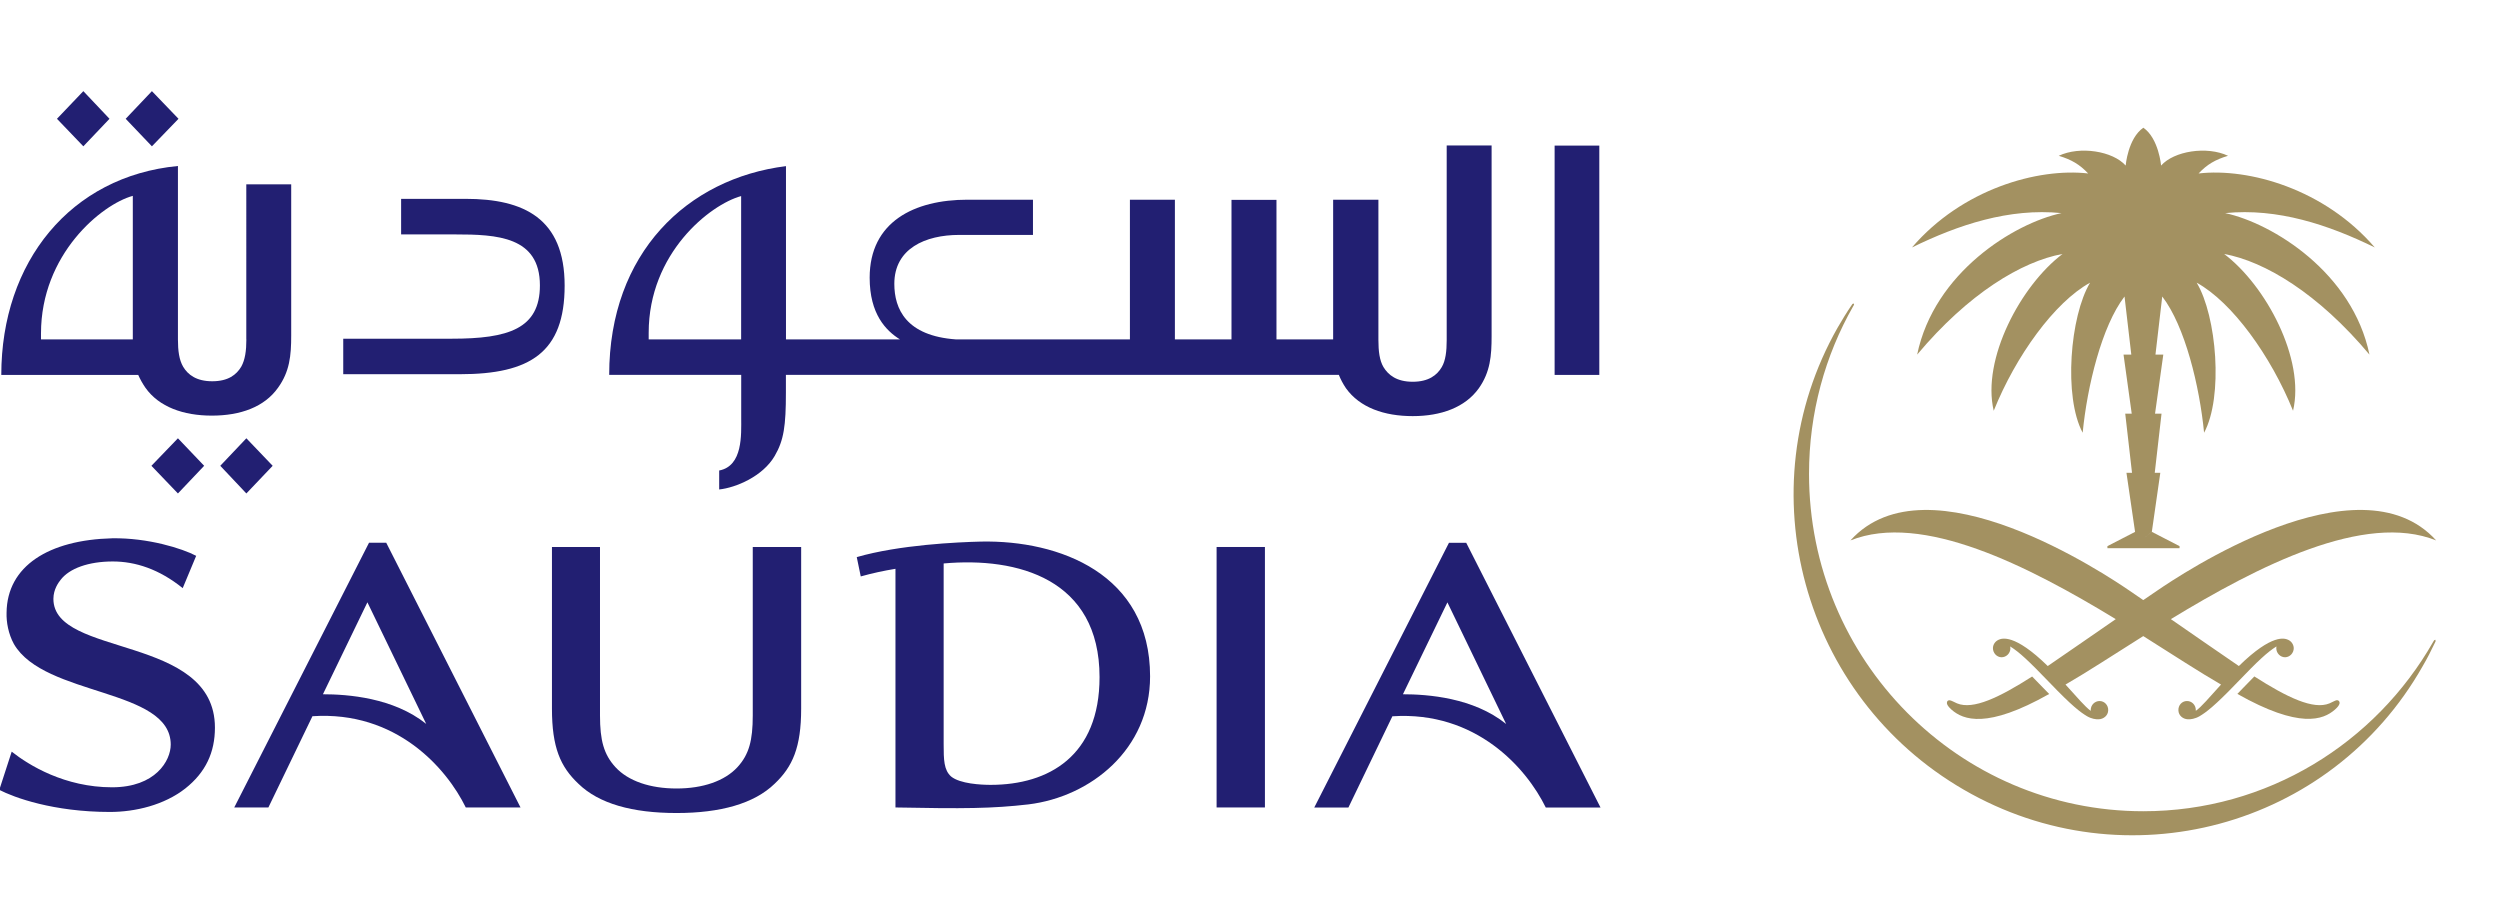 <?xml version="1.0" encoding="utf-8"?>
<!-- Generator: Adobe Illustrator 16.0.0, SVG Export Plug-In . SVG Version: 6.00 Build 0)  -->
<!DOCTYPE svg PUBLIC "-//W3C//DTD SVG 1.1//EN" "http://www.w3.org/Graphics/SVG/1.1/DTD/svg11.dtd">
<svg version="1.1"
	 id="svg2" xmlns:dc="http://purl.org/dc/elements/1.1/" xmlns:cc="http://creativecommons.org/ns#" xmlns:rdf="http://www.w3.org/1999/02/22-rdf-syntax-ns#" xmlns:svg="http://www.w3.org/2000/svg" xmlns:inkscape="http://www.inkscape.org/namespaces/inkscape"
	 xmlns="http://www.w3.org/2000/svg" xmlns:xlink="http://www.w3.org/1999/xlink" x="0px" y="0px" width="235.812px" height="87px"
	 viewBox="0 0 235.812 87" enable-background="new 0 0 235.812 87" xml:space="preserve">
<defs>
	
	<inkscape:path-effect  effect="spiro" id="path-effect2998"></inkscape:path-effect>
</defs>
<g id="layer1" transform="translate(140.925,-432.801)">
	<g id="g5075" transform="translate(358.552,58.602)">
		<g id="g4702" transform="matrix(1.481,0,0,-1.481,-215.378,1289.289)">
			<g id="g5193">
				<g id="g4676" transform="translate(0,-1.0802006e-5)">
				</g>
				<g id="g5270">
					<g id="g5337" transform="matrix(4.54,0,0,4.54,-296.639,-1982.36)">
						<g id="g4646" transform="translate(67.113,556.577)">
							<path id="path4648" fill="#221F72" d="M-40.937,9.63l0.366-0.388l0.369,0.388l-0.369,0.386L-40.937,9.63z"/>
						</g>
						<g id="g4650" transform="translate(62.502,571.022)">
							<path id="path4652" fill="#221F72" d="M-37.88,0.053l-0.367,0.388l-0.37-0.388l0.37-0.386L-37.88,0.053z"/>
						</g>
						<g id="g4654" transform="translate(64.246,556.577)">
							<path id="path4656" fill="#221F72" d="M-39.036,9.63l0.372-0.388l0.368,0.388l-0.368,0.386L-39.036,9.63z"/>
						</g>
						<g id="g4658" transform="translate(65.372,571.022)">
							<path id="path4660" fill="#221F72" d="M-39.782,0.053l-0.373,0.388l-0.368-0.388l0.368-0.386L-39.782,0.053z"/>
						</g>
						<g id="g4662" transform="translate(0,-1.0802006e-5)">
							<g>
								<g>
									<defs>
										<rect id="SVGID_1_" x="-9276.387" y="-13162.441" width="18972.303" height="26920.16"/>
									</defs>
									<clipPath id="SVGID_2_">
										<use xlink:href="#SVGID_1_"  overflow="visible"/>
									</clipPath>
									<g id="g4664" clip-path="url(#SVGID_2_)">
										<g id="g4670" transform="translate(118.164,569.909)">
											<path id="path4672" fill="#221F72" d="M-74.783,0.791v-2.729c0-0.156-0.015-0.287-0.069-0.379
												c-0.066-0.113-0.184-0.206-0.408-0.206s-0.342,0.094-0.41,0.206c-0.055,0.093-0.071,0.223-0.071,0.379v1.969h-0.635
												v-1.96h-0.795v1.958h-0.631v-1.958h-0.794v1.96h-0.631v-1.96h-2.437c-0.703,0.049-0.868,0.428-0.868,0.78
												c0,0.495,0.435,0.686,0.91,0.686h1.035v0.494h-0.919c-0.747,0-1.372-0.31-1.372-1.094c0-0.51,0.227-0.742,0.425-0.866
												h-1.599v2.431c-1.382-0.173-2.48-1.216-2.48-2.928h1.852v-0.602c0-0.232,0.026-0.676-0.309-0.74v-0.266
												c0.234,0.025,0.611,0.183,0.778,0.469c0.13,0.222,0.158,0.425,0.158,0.891v0.248h7.757
												c0.024-0.061,0.057-0.124,0.1-0.188c0.194-0.271,0.536-0.391,0.936-0.391c0.396,0,0.735,0.121,0.928,0.391
												c0.161,0.229,0.179,0.456,0.179,0.732v2.674h-0.63V0.791z M-84.681-1.929h-1.297v0.093c0,1.117,0.86,1.798,1.297,1.918
												V-1.929L-84.681-1.929z"/>
										</g>
									</g>
								</g>
							</g>
						</g>
						<path id="path4674" fill="#221F72" d="M44.895,567.482h0.627v3.217h-0.627V567.482z"/>
						<g>
							<g>
								<defs>
									<rect id="SVGID_3_" x="-9276.387" y="-13162.441" width="18972.303" height="26920.16"/>
								</defs>
								<clipPath id="SVGID_4_">
									<use xlink:href="#SVGID_3_"  overflow="visible"/>
								</clipPath>
								<g id="g4678" transform="translate(0,-1.0802006e-5)" clip-path="url(#SVGID_4_)">
									<g id="g4684" transform="translate(77.328,567.69)">
										<path id="path4686" fill="#221F72" d="M-47.709,2.262h-0.906V1.763h0.759c0.586,0,1.188-0.029,1.188-0.715
											c0-0.61-0.444-0.748-1.236-0.748h-1.523v-0.498h1.636c0.986,0,1.47,0.305,1.47,1.243
											C-46.321,1.989-46.895,2.262-47.709,2.262"/>
									</g>
									<g id="g4688" transform="translate(68.2,561.837)">
										<path id="path4690" fill="#221F72" d="M-41.658,6.143c0-0.159-0.018-0.287-0.072-0.383
											c-0.067-0.112-0.182-0.204-0.407-0.204c-0.221,0-0.341,0.091-0.408,0.204c-0.056,0.096-0.073,0.224-0.073,0.383v2.433
											c-1.504-0.144-2.478-1.343-2.478-2.931h1.921c0.027-0.061,0.06-0.12,0.101-0.18c0.191-0.27,0.534-0.391,0.932-0.391
											c0.401,0,0.737,0.121,0.928,0.391c0.164,0.227,0.185,0.453,0.185,0.731v2.123h-0.63V6.143H-41.658z M-43.251,6.143h-1.288
											v0.084c0,1.11,0.849,1.81,1.288,1.93V6.143z"/>
									</g>
									<g id="g4692" transform="translate(86.109,542.124)">
										<path id="path4694" fill="#221F72" d="M-53.531,19.212c-0.622,0-1.09,0.131-1.377,0.41
											c-0.254,0.239-0.372,0.511-0.372,1.054v2.268h0.674V20.58c0-0.348,0.053-0.547,0.218-0.726
											c0.178-0.193,0.484-0.298,0.856-0.298c0.37,0,0.674,0.105,0.853,0.298c0.165,0.179,0.216,0.378,0.216,0.726v2.364h0.679
											v-2.268c0-0.543-0.12-0.815-0.373-1.054C-52.444,19.344-52.915,19.212-53.531,19.212"/>
									</g>
									<g id="g4696" transform="translate(98.791,553.422)">
										<path id="path4698" fill="#221F72" d="M-61.939,11.722c-0.332-0.008-1.15-0.045-1.747-0.218l0.056-0.271
											c0.161,0.045,0.313,0.078,0.487,0.107V7.992c0.954-0.019,1.365-0.015,1.865,0.043c0.877,0.107,1.707,0.773,1.707,1.796
											C-59.571,11.271-60.847,11.743-61.939,11.722 M-61.808,8.309c-0.135,0-0.429,0.015-0.554,0.117
											c-0.102,0.09-0.105,0.235-0.105,0.454v2.535c1.038,0.093,2.187-0.216,2.187-1.595C-60.28,8.716-60.991,8.309-61.808,8.309
											"/>
									</g>
								</g>
							</g>
						</g>
						<path id="path4700" fill="#221F72" d="M40.153,561.414h0.678v3.654h-0.678V561.414z"/>
						<g>
							<g>
								<defs>
									<rect id="SVGID_5_" x="-9276.387" y="-13162.441" width="18972.303" height="26920.16"/>
								</defs>
								<clipPath id="SVGID_6_">
									<use xlink:href="#SVGID_5_"  overflow="visible"/>
								</clipPath>
								<g id="g4704" clip-path="url(#SVGID_6_)">
									<g id="g4710" transform="translate(79.61,542.354)">
										<path id="path4712" fill="#221F72" d="M-49.222,19.06h-0.768c-0.271,0.555-0.978,1.358-2.151,1.28l-0.618-1.28h-0.479
											l1.891,3.714h0.241L-49.222,19.06z M-51.994,20.648c0.345,0,0.99-0.047,1.449-0.416l-0.825,1.706L-51.994,20.648z"/>
									</g>
									<g id="g4714" transform="translate(124.566,542.353)">
										<path id="path4716" fill="#221F72" d="M-79.027,19.06h-0.768c-0.271,0.554-0.978,1.357-2.152,1.28l-0.617-1.28h-0.479
											l1.89,3.714h0.242L-79.027,19.06z M-81.799,20.649c0.346,0,0.99-0.047,1.448-0.417l-0.824,1.706L-81.799,20.649z"/>
									</g>
									<g id="g4718" transform="translate(66.11,552.829)">
										<path id="path4720" fill="#221F72" d="M-40.272,12.115c-0.194,0.103-0.679,0.255-1.18,0.246
											c-0.885-0.023-1.474-0.387-1.48-1.045c-0.004-0.13,0.025-0.296,0.103-0.438c0.428-0.74,2.2-0.618,2.2-1.411
											c0-0.226-0.214-0.599-0.823-0.599c-0.662,0-1.166,0.308-1.408,0.5l-0.174-0.536c0.206-0.107,0.758-0.31,1.552-0.31
											c0.356,0,0.761,0.097,1.057,0.329c0.287,0.227,0.416,0.508,0.416,0.854c0,1.312-2.266,0.982-2.266,1.806
											c0,0.136,0.075,0.234,0.101,0.267c0.123,0.161,0.392,0.258,0.732,0.258c0.317,0,0.65-0.107,0.981-0.374L-40.272,12.115z"
											/>
									</g>
									<g id="g4722" transform="translate(50.646,550.238)">
										<path id="path4724" fill="#A39161" d="M6.588,13.522l-0.013-0.021c-0.81-1.422-2.326-2.378-4.068-2.378
											c-2.59,0-4.689,2.119-4.689,4.733c0,0.857,0.226,1.661,0.621,2.354l0.011,0.019l-0.005,0.017l-0.017-0.006l-0.012-0.017
											c-0.07-0.102-0.135-0.209-0.198-0.318c-1.287-2.268-0.494-5.169,1.773-6.481c2.266-1.312,5.148-0.537,6.434,1.731
											c0.064,0.109,0.121,0.221,0.174,0.333l0.01,0.022l-0.005,0.019L6.588,13.522z"/>
									</g>
									<g id="g4726" transform="translate(34.921,568.258)">
										<path id="path4728" fill="#A39161" d="M17.085,1.494c-0.667-0.143-1.787-0.835-2.025-1.985
											c0.719,0.857,1.467,1.307,2.04,1.412c-0.586-0.442-1.137-1.476-0.966-2.2c0.31,0.77,0.853,1.523,1.352,1.797
											c-0.282-0.469-0.374-1.604-0.104-2.105c0.063,0.65,0.267,1.494,0.587,1.911l0.095-0.815h-0.109L18.07-1.32h-0.091
											l0.095-0.829h-0.078l0.121-0.829l-0.388-0.2v-0.029h1.012v0.029l-0.388,0.2L18.235-3.07l0.117,0.092l0.119,0.829h-0.078
											l0.095,0.829h-0.091l0.116,0.829h-0.11l0.095,0.815c0.321-0.417,0.524-1.262,0.587-1.911
											c0.271,0.501,0.178,1.636-0.104,2.105c0.498-0.274,1.041-1.027,1.352-1.797c0.171,0.724-0.38,1.757-0.967,2.2
											c0.573-0.105,1.321-0.555,2.039-1.412c-0.237,1.149-1.357,1.841-2.024,1.985c0.735,0.074,1.45-0.164,2.099-0.482
											c-0.705,0.821-1.769,1.119-2.472,1.038c0.119,0.127,0.234,0.194,0.413,0.248c-0.297,0.14-0.759,0.067-0.939-0.137
											c0,0-0.033,0.381-0.249,0.531c-0.217-0.15-0.248-0.531-0.248-0.531c-0.181,0.204-0.643,0.277-0.939,0.137
											c0.179-0.054,0.293-0.121,0.413-0.248c-0.704,0.081-1.768-0.217-2.472-1.038C15.636,1.33,16.351,1.568,17.085,1.494"/>
									</g>
									<g id="g4730" transform="translate(38.977,552.342)">
										<path id="path4732" fill="#A39161" d="M14.377,12.118c-0.055-0.037-0.124-0.084-0.201-0.137
											c-0.076,0.053-0.145,0.1-0.2,0.137c-0.298,0.202-2.819,1.905-3.908,0.7c1.005,0.403,2.495-0.358,3.722-1.104
											c-0.307-0.212-0.657-0.455-0.954-0.658c-0.471,0.461-0.646,0.387-0.688,0.369c-0.046-0.02-0.079-0.063-0.081-0.116
											c-0.001-0.069,0.052-0.128,0.119-0.13c0.068-0.001,0.125,0.055,0.126,0.124l-0.003,0.028
											c0.131-0.083,0.252-0.195,0.557-0.512c0.31-0.324,0.43-0.413,0.521-0.467c0.063-0.037,0.127-0.046,0.166-0.043
											c0.064,0.003,0.128,0.05,0.131,0.123c0.004,0.072-0.05,0.132-0.119,0.133c-0.068,0.001-0.126-0.055-0.126-0.126v-0.012
											c-0.084,0.062-0.174,0.173-0.354,0.369c0.295,0.17,0.671,0.415,1.091,0.68c0.42-0.265,0.796-0.51,1.091-0.68
											c-0.179-0.196-0.269-0.307-0.354-0.369v0.012c0,0.072-0.058,0.128-0.126,0.126c-0.069-0.001-0.122-0.06-0.118-0.133
											c0.003-0.073,0.066-0.12,0.131-0.123c0.039-0.003,0.102,0.006,0.166,0.043c0.091,0.054,0.211,0.143,0.522,0.467
											c0.304,0.317,0.426,0.429,0.556,0.512l-0.002-0.028c0.002-0.07,0.059-0.125,0.125-0.124
											c0.067,0.002,0.121,0.061,0.12,0.13c-0.003,0.053-0.035,0.096-0.081,0.116c-0.043,0.018-0.218,0.092-0.689-0.369
											c-0.297,0.203-0.648,0.446-0.954,0.658c1.227,0.746,2.717,1.507,3.722,1.104C17.195,14.023,14.675,12.321,14.377,12.118"
											/>
									</g>
									<g id="g4734" transform="translate(30.517,547.571)">
										<path id="path4736" fill="#A39161" d="M20.024,15.303c-0.039,0.017-0.079,0.04-0.1,0.043
											c-0.014,0.002-0.026-0.001-0.035-0.011c-0.008-0.011-0.011-0.032-0.002-0.049c0.005-0.012,0.02-0.036,0.059-0.071
											c0.165-0.144,0.496-0.274,1.37,0.22c-0.027,0.026-0.054,0.055-0.083,0.085c-0.058,0.061-0.11,0.114-0.156,0.16
											C20.616,15.386,20.25,15.21,20.024,15.303"/>
									</g>
									<g id="g4738" transform="translate(46.228,547.571)">
										<path id="path4740" fill="#A39161" d="M9.537,15.303c-0.226-0.093-0.592,0.083-1.054,0.378
											c-0.046-0.046-0.096-0.099-0.156-0.16c-0.028-0.03-0.056-0.059-0.082-0.085c0.872-0.493,1.205-0.364,1.369-0.22
											c0.04,0.035,0.054,0.058,0.059,0.071c0.01,0.017,0.007,0.038-0.003,0.049c-0.008,0.009-0.021,0.013-0.035,0.011
											C9.616,15.343,9.576,15.32,9.537,15.303"/>
									</g>
								</g>
							</g>
						</g>
					</g>
				</g>
			</g>
		</g>
	</g>
</g>
</svg>
